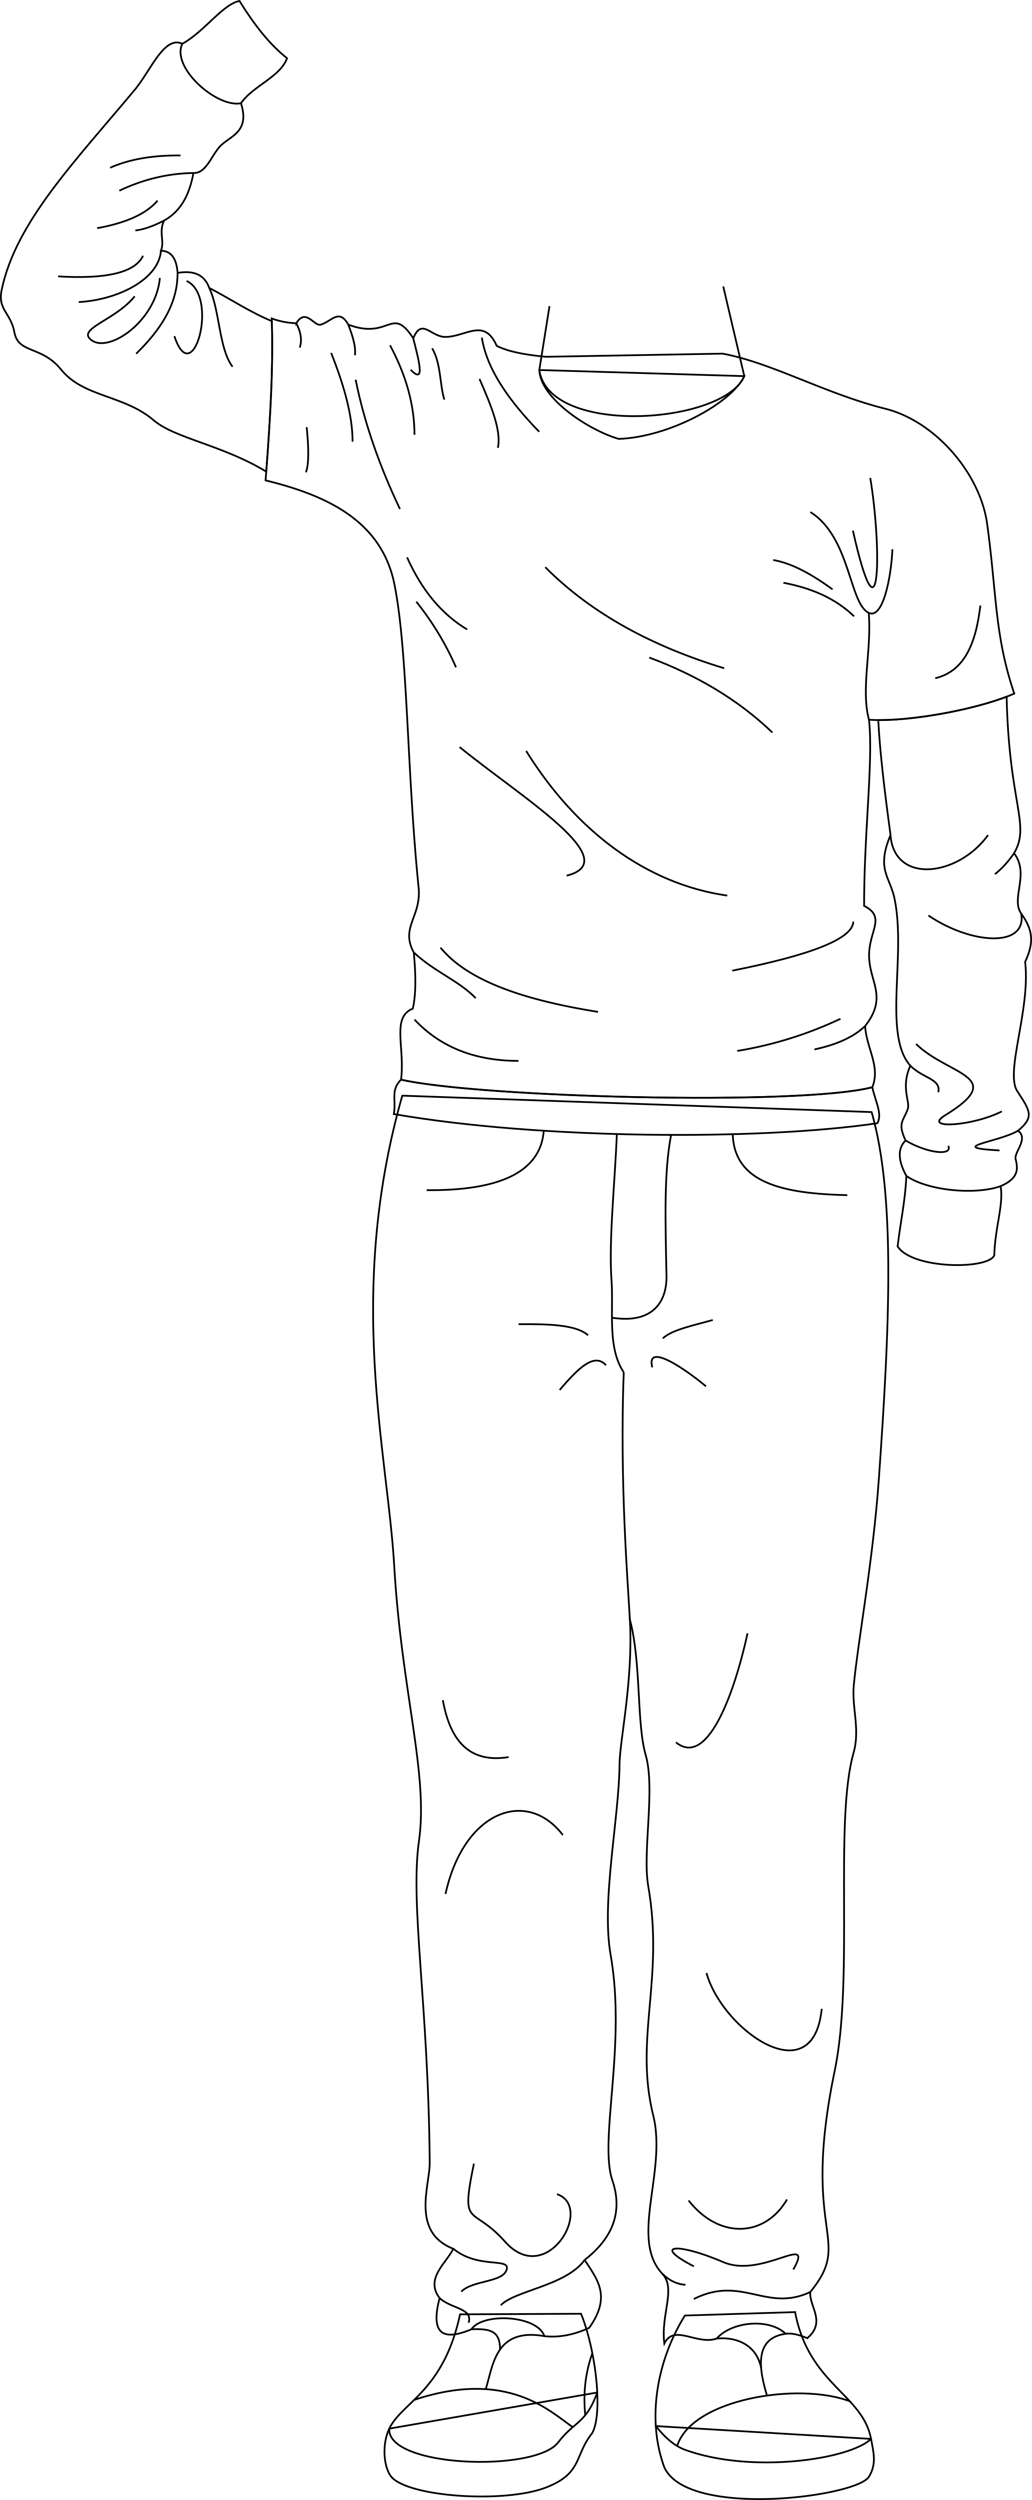 <svg id="presence" xmlns="http://www.w3.org/2000/svg" viewBox="0 0 1180.16 2856.43">
  <defs>
    <style>
      .cls-1 {
        fill: none;
        stroke: #000;
        stroke-miterlimit: 10;
        stroke-width: 2px;
      }
    </style>
  </defs>
  <title>epilogue</title>
  <g id="tomerSoleSide">
    <path class="cls-1" d="M750,2772a165.81,165.81,0,0,0,9.5,46.64c26,60,224.38,33.88,234.62,10.44,8.49-14.36,4.73-27.27,2-42.42Z"/>
    <path class="cls-1" d="M445.18,2774.91c-8.52,17.6-6.52,43.08,1.66,54.17,17.66,24,130.32,31.58,177.84,13,41.77-16.32,32-36.51,52.52-62,5.06-9.05,6.75-26.3,5.8-46.46Z"/>
  </g>
  <g id="tomerShoe">
    <path class="cls-1" d="M783.28,2799.06c75.93,27.74,188.63,11.1,212.78-12.4-9.32-51-71.14-62-86.81-144.9l-126,3.92c-23.21,37.18-36,82.79-33.3,126.32C760.2,2784.8,771.1,2794.61,783.28,2799.06Z"/>
    <path class="cls-1" d="M638.38,2790.58c18.56-24.36,31.45-20.9,44.62-56.91-1.36-29.25-8.28-64.62-18.51-90l-138.37.65c-18.93,88.11-66.18,100.06-80.94,130.54C441.92,2819.29,612,2825.21,638.38,2790.58Z"/>
  </g>
  <g id="clothesOverlapLine">
    <path class="cls-1" d="M898.48,2666.55c-36.63,5-30.35,41-21.37,70.61"/>
    <path class="cls-1" d="M870.4,2705.35c-6.24-29.44-32.91-35.35-50.92-33.32"/>
    <path class="cls-1" d="M555.49,2729.83c8.58-27.84,11.06-70.37,67-60.62"/>
    <path class="cls-1" d="M539.11,2661.37c22.35-.93,32.74,2.4,32.74,23.17"/>
  </g>
  <g id="clothesDisplayLine">
    <path class="cls-1" d="M655,2773.21c-25.16-17.12-74.08-66.83-181.34-31.15"/>
    <path class="cls-1" d="M971.86,2743.69c-58.69-22.3-180.75-2.72-197.48,51.07"/>
    <path class="cls-1" d="M677.38,2688.79c-7.42,20.7-10.78,43.88-8.1,70.76"/>
  </g>
  <path id="tomerPants" class="cls-1" d="M996.74,1270.64c27.86,96.21,20.24,249.62,8.39,417.73-6.7,95-23.74,185.08-28.73,236.6-2.54,26.15,7.43,50.4-.28,77.69-22.4,79.25.58,256.7-21.59,363.41-39.32,189.18,22.45,191.3-27.95,252.75-1.28,16.93,18.53,34.16-3.44,52.75-9.4-4.1-18.44-6.09-24.66-5-18.18-17.8-61.06-14.67-79,5.48-22.84,7.74-48.61-17.13-59.79,5.65-4.19-34.16,13.83-62.55-2.35-79.83-37.62-40.17,5.59-116.73-10.34-180.88-21.85-88,12.83-155.72-5.72-262.13-6.77-38.81,8.31-110.81-2.89-149.59-10.59-36.63-4.88-104.62-18.09-155,3.89,69.66-11.56,138-11.81,165.35-.56,62.69-21,156.59-10.22,217.86,18.32,104.36-13.63,211.83,2,257.74,14.55,42.63-6.64,71.39-31.71,91,14.48,22.12,30.95,41.52,5.19,77.55-16.76,7.62-33.8,11.46-51.26,9.48-7.68-23.74-70-27.45-83.42-7.84-30.9,13-47.67,7.23-36.36-35.65-16.93-22.21,7.41-39.66,15.69-56.32-48.86-19.22-26.77-72.14-27-98.56-1.53-182.07-22.66-294.75-12.27-367.54,10.93-76.61-20-170.73-28.34-314.5-7.52-129.31-55.41-310,9.24-536.93Z"/>
  <g id="clothesDisplayLine-2" data-name="clothesDisplayLine">
    <path class="cls-1" d="M705.39,1295.74c-2,53.32-9.38,121.55-6.11,166.75,2.52,34.87-5,77.35,14,105.47"/>
    <path class="cls-1" d="M767.44,1296.74c-8.29,43.12-6.54,97.38-5.27,161,.56,28.15-14.36,55.37-62.34,47.85"/>
    <path class="cls-1" d="M837.94,1295.92c1.77,55.74,57.33,68,131,69.63"/>
    <path class="cls-1" d="M621.81,1292c-3.72,48.93-53.9,68.62-133.88,67.85"/>
  </g>
  <g id="clothesOverlapLine-2" data-name="clothesOverlapLine">
    <path class="cls-1" d="M713.31,1568c-4.85,124.87,4.85,242.47,7,282.24"/>
  </g>
  <g id="clothesFoldLine">
    <path class="cls-1" d="M672.52,1525.62c-14.42-12.5-46.69-12.76-79.5-12.64"/>
    <path class="cls-1" d="M815.13,1508.17c-21.54,6.16-46.71,11.07-57.16,21.06"/>
    <path class="cls-1" d="M745.93,1562.33c-7.36-28.59,36.11.6,61.38,21.66"/>
    <path class="cls-1" d="M693,1559.92c-13.54-15.31-33,4.71-53,28.28"/>
    <path class="cls-1" d="M773,1990.76c35.39,29,66.19-53,81.84-124.56"/>
    <path class="cls-1" d="M506.44,1942.62c8.26,46,30.1,72.36,75.22,65"/>
    <path class="cls-1" d="M643.64,2096.67c-40.92-53.56-113.13-28.28-134.19,67.39"/>
    <path class="cls-1" d="M939.69,2295.24c-9.63,98.08-113.73,24.07-131.78-40.92"/>
    <path class="cls-1" d="M900,2513.07c-25.28,43.33-77.63,45.73-112.53,1.2"/>
    <path class="cls-1" d="M668.6,2582.18c-21.35,29.58-80.32,35-96,51.84"/>
    <path class="cls-1" d="M502.75,2625.72c13.32,12.51,38.26,11.3,33.18,28.16"/>
    <path class="cls-1" d="M518.44,2569.4c28.92,23.7,66,9.28,60.81,24.3-4.93,14.27-38.63,11.55-51.75,24.67"/>
    <path class="cls-1" d="M926.58,2618.82c-50.07,23.62-78.35-19.7-133.11,8"/>
    <path class="cls-1" d="M907.2,2593.1c24.67-43.32-35.27,10.69-80-8.42-53.56-22.87-81.84-19.86-33.7,4.81"/>
    <path class="cls-1" d="M757.34,2597.85c8.13,7.94,17,12.14,26.5,12.7"/>
    <path class="cls-1" d="M541.94,2472.15c-15.64,75.82-2.4,46.34,35.51,89.06,47.85,53.93,102.29-39.72,59.57-54.16"/>
  </g>
  <path id="tomerShirt" class="cls-1" d="M478.69,1014c3.38,33.35-21.12,45.43-5.53,74.2,2.55,26.54,2.56,48.61-1.11,64.24-24.52,9.88-8.88,43.51-13.41,81.16,90.59,20.44,456.75,30,538.88,8.64,9.61-23.47-6.45-43.94-8.23-69.86,24.46-31.17,7.65-47.55,4.91-74.19-3.4-33,21.11-49.27-6-63.15-.24-82.31,10.66-166.66,5.54-212.66,43.49,2.87,124.39-11.6,166.14-29.9-22.55-66.55-20-113.78-31-193.83-8-58.07-59.67-117.4-116.3-131.59-69.45-17.4-129.41-52.39-186.28-63l-202,3.59c-22.33-2.15-42.5-5.53-56.31-12.51-14.08-32.07-34.25-11-57.87-10.17-17.49.62-27.38-22.68-37.54,1.56-25-38.32-26.59,2.35-74.3-15.64-10.43-18.57-18.41-4.23-31.28,0-7.72,2.54-17.21-19.55-28.16-1.56a89.64,89.64,0,0,1-28.15-5.48c2.13,53.15-1.72,117.73-7,185,64.84,16,132.1,43.39,147.3,118.51C466.39,743.33,465.26,881.51,478.69,1014Z"/>
  <g id="tomerSweater">
    <path class="cls-1" d="M851.15,429.77c-14,30-84.54,69.43-143.57,71.73-34.5-10-89.7-46.3-90.84-78.72Z"/>
    <path class="cls-1" d="M310.78,366.86C286.55,357,263.24,341.4,239.31,329c-6.25-16.93-19.81-19.81-36.24-17.21-1.08-16-7-25-19-25.37,4.45-11.24-2.92-21.07,3.62-34.42,20.34-11.39,29.24-31.17,33.52-54.35,14.1.73,20-18.63,29.89-29.89,10.77-12.23,35.31-15.91,24.46-49.82C289.32,98,320.35,88.14,328.27,66.51,308.19,50.76,290.14,27.43,273.92,1.1,255,4.51,233.53,36.36,208.51,50c-20.71-9.75-36.19,30.77-54.35,52.54C85.62,184.71,18.19,253.66,2,330.83-3,354.3,12.2,356.73,16.47,379.75c4.58,24.68,31.08,14.87,53.44,42.57,25.59,31.7,71.85,28.79,106,58,23.95,20.48,78.38,28.12,128.57,58.54C309.22,476.45,312.56,416.77,310.78,366.86Z"/>
    <path class="cls-1" d="M1172.32,1099c10.94-23.36,8.26-37.15-4.53-55.25-12.21-17.3,10.06-44.92-8.15-68.85,19.07-32.64-5.74-55.4-8.5-178.85-39.92,15.22-104.92,27-146.76,26.71,1.86,37.47,7.34,82.1,14,131.31-16.55,39.47-.75,47.31,4.53,72.47,13.68,65.24-13.4,155.43,18.11,191.13-11.23,25.25.06,40.84-2.92,49.44-4.85,14-12.1,15.39-2.51,36-9.58,9.35-8.42,23.56.9,40.48-1.41,30.08-6.7,52-10,80.52,16.86,26.39,104.52,26.64,110.57,10,.65-30.87,10.93-58.11,7.19-78.76,18.92-8.42,20.68-17.68,17.21-30.79-2.13-8.06,15.18-23.45,2.72-32.61,19.25-16,13.52-23-.91-45.3C1149.14,1224.77,1178.61,1153.73,1172.32,1099Z"/>
    <path class="cls-1" d="M1003.3,1283.38c-134.15,19.89-386.68,18.49-552.9-10.48,2.84-16.8-4-27.11,8.24-39.3,90.59,20.44,456.75,30,538.88,8.64C1001.13,1258.85,1009.28,1272.59,1003.3,1283.38Z"/>
  </g>
  <g id="clothesDisplayLine-3" data-name="clothesDisplayLine">
    <path class="cls-1" d="M208.51,50c-13.15,27.13,39.65,73.56,67,67.94"/>
    <path class="cls-1" d="M1036.44,1343.56c23.35,16.56,78,22.28,107.8,11.77"/>
  </g>
  <g id="clothesOverlapLine-3" data-name="clothesOverlapLine">
    <path class="cls-1" d="M993.46,700.22c3.53,42.67-9.23,86.59.26,122.16"/>
    <path class="cls-1" d="M184.05,286.44c-2.17,31.88-47.62,56-94,58.72"/>
  </g>
  <g id="clothesFoldLine-2" data-name="clothesFoldLine">
    <path class="cls-1" d="M1018.33,954.05c4,56.1,76.58,48.23,111.56.13"/>
    <path class="cls-1" d="M1159.64,974.88c-6.16,8.86-13.12,17.1-21.88,23.9"/>
    <path class="cls-1" d="M1061.68,1046c49,33.23,113,37.24,106.11-2.27"/>
    <path class="cls-1" d="M1041,1217.65c14.58,14.62,35.15,14.89,32.07,30.36"/>
    <path class="cls-1" d="M1047.68,1192.92c36.73,35.85,106,36.71,33.23,81.32-27.11,16.62,32.36,12.25,64.72-4.37"/>
    <path class="cls-1" d="M1035.54,1303.08c25.26,14.89,54.23,17.8,48.87,6.14"/>
    <path class="cls-1" d="M1164.17,1291.93c-21.17,12.92-84.78,19.12-21.17,22.54"/>
    <path class="cls-1" d="M1121.14,691.83c-5,41.31-17,74.81-51.59,83.08"/>
    <path class="cls-1" d="M989.29,1172.38c-12.48,11.92-31.28,21-57.91,26.66"/>
    <path class="cls-1" d="M961.11,1164.06a446,446,0,0,1-118.06,36.73"/>
    <path class="cls-1" d="M474,1164.93c30.61,32.68,70.91,47.21,118.93,47.22"/>
    <path class="cls-1" d="M473.16,1088.2c22.72,21.64,51.63,32.31,70.82,52.25"/>
    <path class="cls-1" d="M503.75,1082.73c31.75,38.88,97.85,60.29,180.15,73.46"/>
    <path class="cls-1" d="M525.61,853.61C596.8,911.5,715.8,983.41,648,1000.53"/>
    <path class="cls-1" d="M601.69,858c56.82,91.37,137.3,152.16,230,165.27"/>
    <path class="cls-1" d="M742.49,751.3c52.56,19.59,100.29,46.89,140.79,85.7"/>
    <path class="cls-1" d="M623.56,648.11c53.73,53.83,123.4,90.76,204.63,115.43"/>
    <path class="cls-1" d="M206.43,177.63c-29.81-.28-57.08,3.64-80.46,14"/>
    <path class="cls-1" d="M221.19,197.67c-29.44.45-57.65,7.33-84.72,20.19"/>
    <path class="cls-1" d="M180.19,229.23c-12.42,14.66-35,25.32-69.08,31.48"/>
    <path class="cls-1" d="M187.67,252c-12.83,6.57-23.81,10.38-32.84,11.31"/>
    <path class="cls-1" d="M163.58,292.19c-9.11,19.37-42.19,26.89-97.07,23.61"/>
    <path class="cls-1" d="M182.81,317.55c-4.37,50.72-62.08,89.2-80.45,69.09C91.45,374.69,133,364.77,154,338.54"/>
    <path class="cls-1" d="M203.07,311.81c0,26.91-10.41,56.37-47.36,92.32"/>
    <path class="cls-1" d="M213.42,321.05c37.6,17.49,7,126.8-14,63"/>
    <path class="cls-1" d="M239.31,329c12.21,25.79,10.84,69,26.58,90"/>
    <path class="cls-1" d="M338.82,369.31c6.06,11.78,6.34,20.49,4,27.82"/>
    <path class="cls-1" d="M350.72,488.08c2.49,24.7,2.53,42.8-.88,51.59"/>
    <path class="cls-1" d="M378.7,403.25c14.47,36.43,24.49,71,24.49,101.44"/>
    <path class="cls-1" d="M398.26,370.87c6.08,15.41,8.85,27.35,7.55,35"/>
    <path class="cls-1" d="M406.68,433.86c10.42,51.23,28.06,100.27,50.72,147.79"/>
    <path class="cls-1" d="M446,394.51q28,52,28,102.31"/>
    <path class="cls-1" d="M472.56,386.51c6.62,26,14,53.32-2.91,36"/>
    <path class="cls-1" d="M494.13,398c10.18,16.43,8.75,42,14,58.59"/>
    <path class="cls-1" d="M548.35,433c13,29.74,25.26,59,21,78.71"/>
    <path class="cls-1" d="M551,385.76c5.64,35.71,30.55,71.59,65.59,107.56"/>
    <path class="cls-1" d="M465.5,636.79c17,38,40,65.28,68.68,82.4"/>
    <path class="cls-1" d="M476.07,687.5a333.91,333.91,0,0,1,45.43,75"/>
    <path class="cls-1" d="M975.8,1053.05c-.61,20.38-52.08,38.85-138.41,56"/>
    <path class="cls-1" d="M1020.53,627.53c-1.37,32.18-10.83,80.38-27.07,72.69C971,689.61,972.6,613.84,926.72,585.08"/>
    <path class="cls-1" d="M995.19,546.05c13,77.37,12.31,202.2-19.85,60.25"/>
    <path class="cls-1" d="M952.06,673.41c-23.11-16.78-45.86-29.76-67.79-33.55"/>
    <path class="cls-1" d="M895.91,665.88c31.46,5.88,59.16,17.49,80.8,38.34"/>
  </g>
  <g id="skinMizrahi">
    <path class="cls-1" d="M827.09,327.31l24.06,102.46c-23.29,55.11-223.54,69.08-234.41-7l11.64-73"/>
  </g>
</svg>
